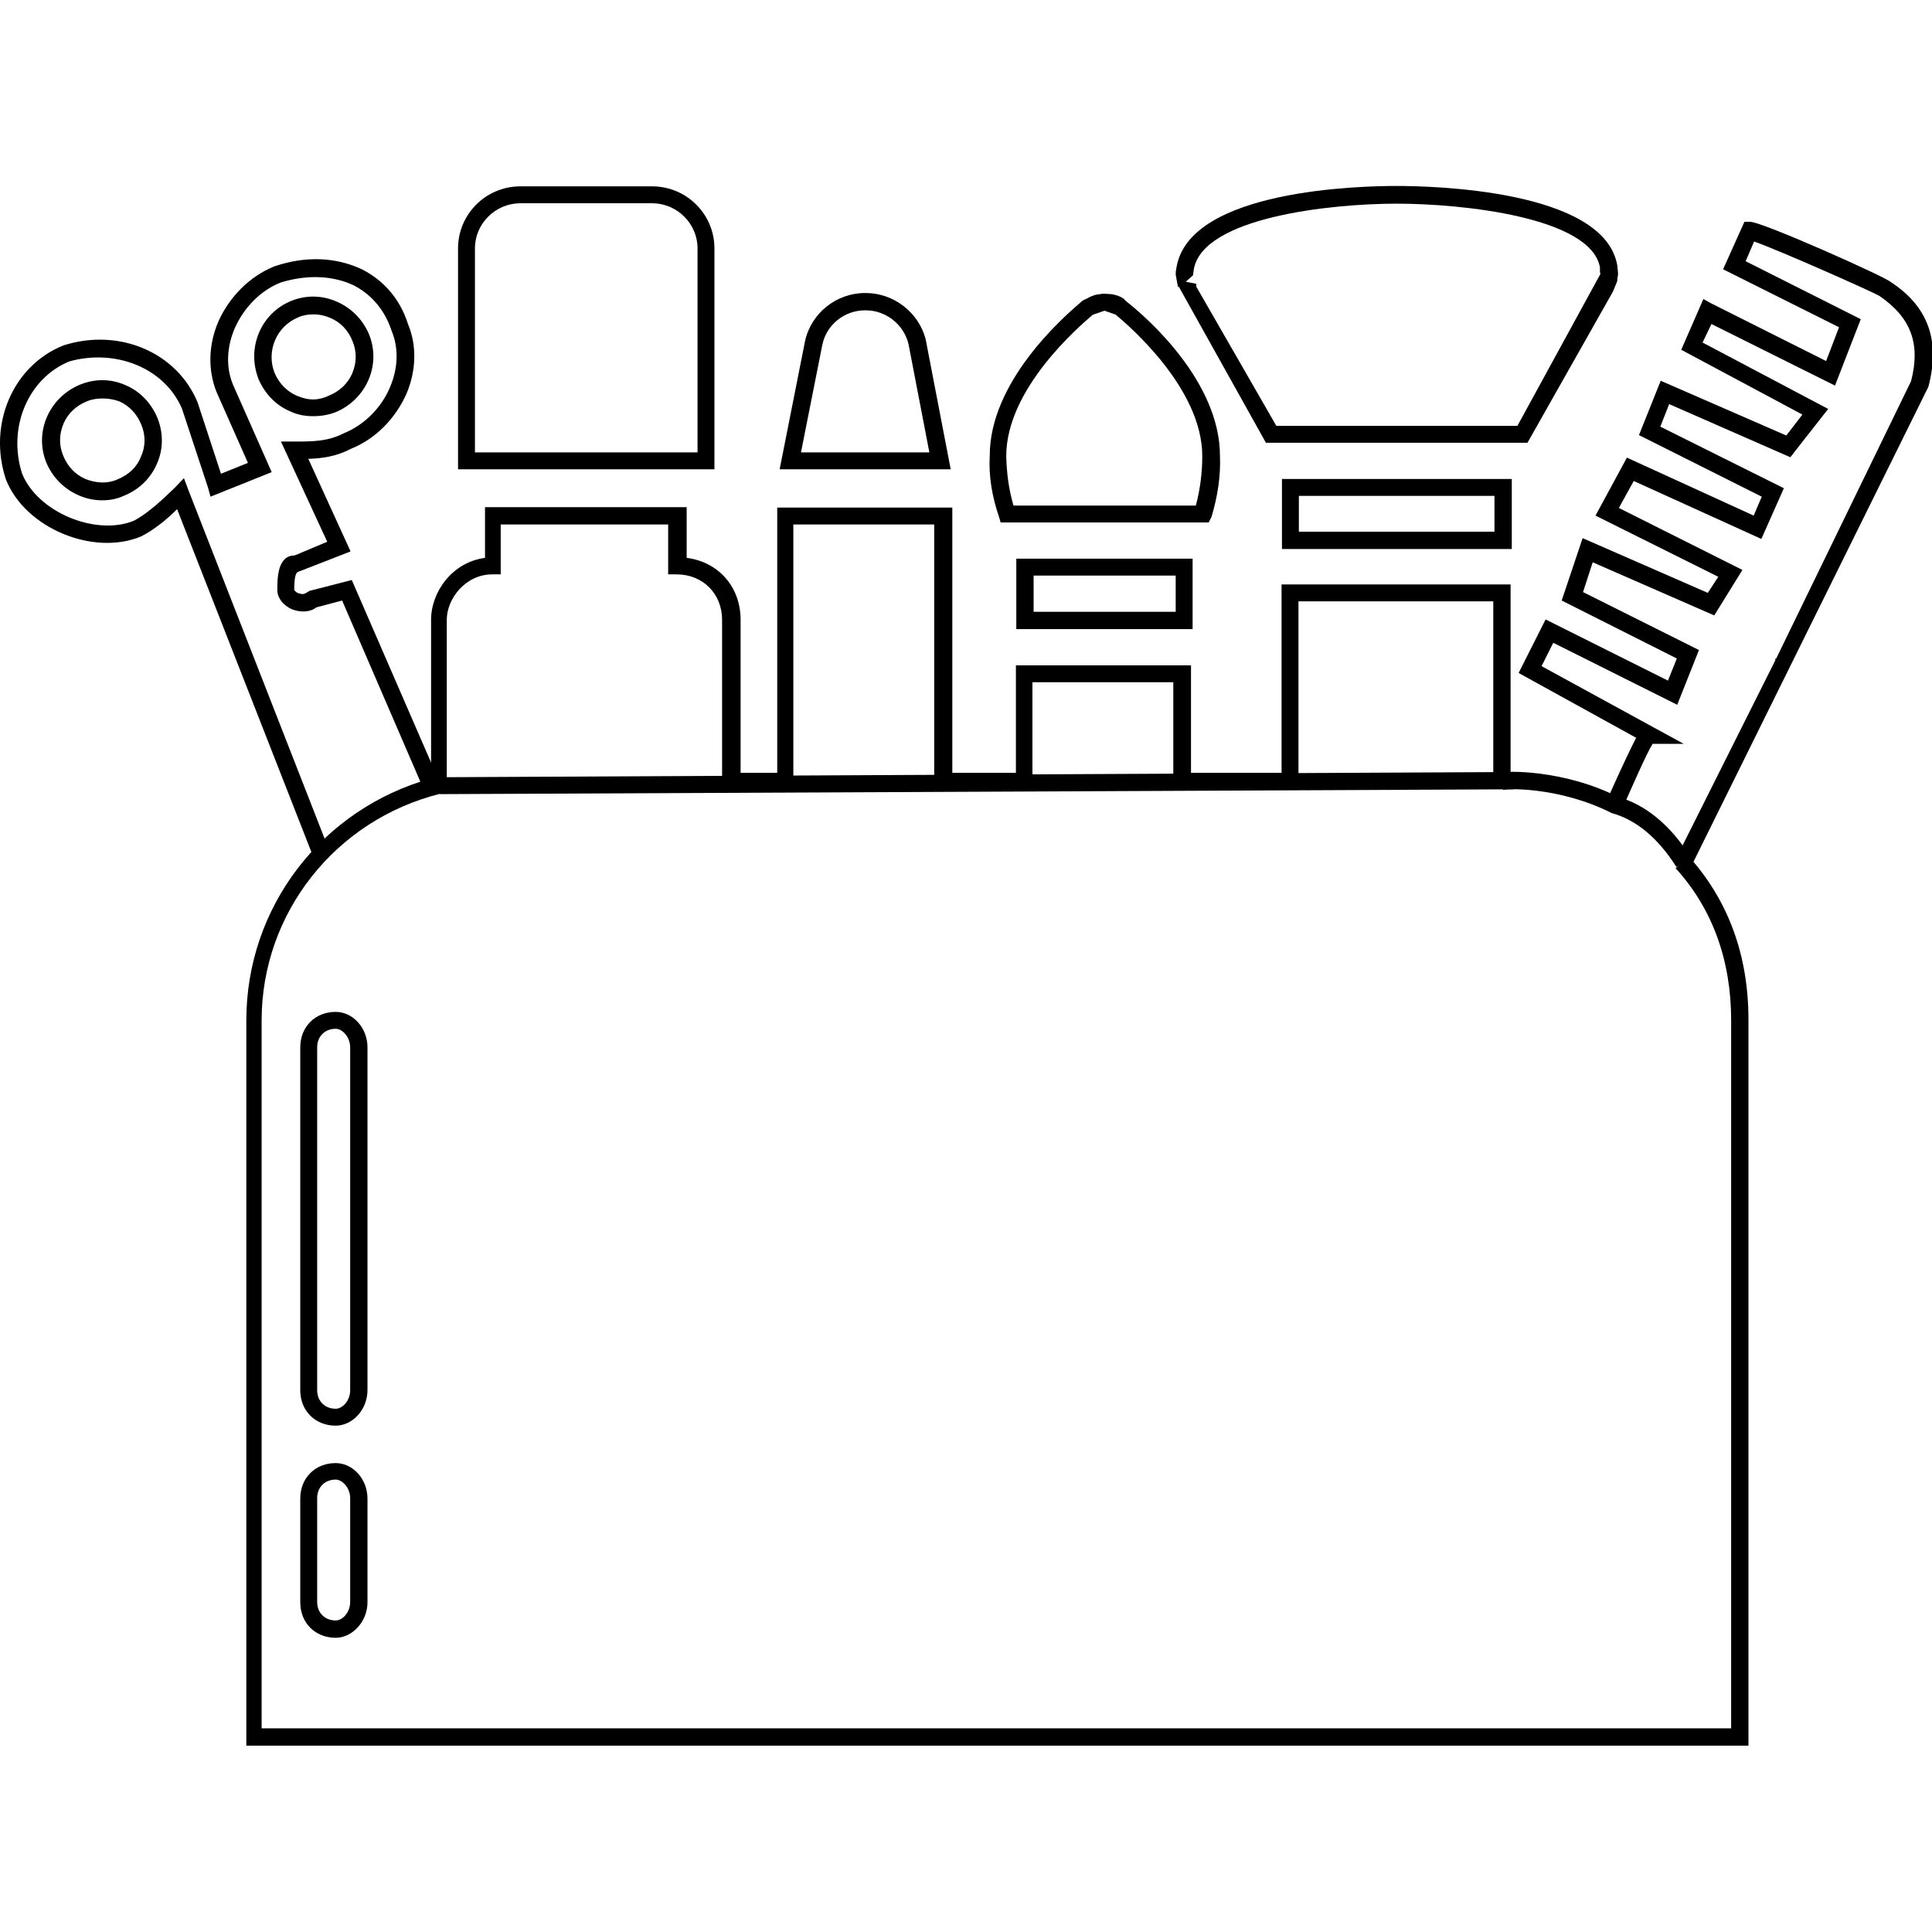 <?xml version="1.0" encoding="utf-8"?>
<!-- Generator: Adobe Illustrator 23.0.0, SVG Export Plug-In . SVG Version: 6.00 Build 0)  -->
<svg version="1.1" id="Calque_1" xmlns="http://www.w3.org/2000/svg" xmlns:xlink="http://www.w3.org/1999/xlink" x="0px" y="0px"
	 viewBox="0 0 48 48" style="enable-background:new 0 0 48 48;" xml:space="preserve">
<style type="text/css">
	<!-- .st0{fill:none;stroke:#000000;stroke-width:0.02;stroke-miterlimit:10;} -->
</style>
<g>
	<g>
		<g>
			<g>
				<g>
					<path d="M37.95,11h-6.5l-0.06-0.11l-2.11-3.78c0,0.02-0.01,0.03-0.01,0.03s-0.01-0.02-0.01-0.04l-0.05-0.28
						c0-0.07,0.01-0.13,0.02-0.18c0.33-1.94,4.62-2.02,5.47-2.02c0.86,0,5.15,0.09,5.48,1.97c0.01,0.11,0.02,0.16,0.02,0.23
						l-0.02,0.12l0,0c0.01,0,0,0.04-0.01,0.07l-0.1,0.24L37.95,11z M31.71,10.58h5.99l2.06-3.77c0-0.01,0-0.03-0.01-0.05V6.64
						c-0.23-1.24-3.4-1.58-5.05-1.58s-4.81,0.34-5.04,1.63l-0.02,0.15l-0.18,0.16l0.26,0.05v0.07L31.71,10.58z"/>
				</g>
				<g>
					<path d="M37.56,13.64h-5.71V11.9h5.71V13.64z M32.27,13.21h4.86v-0.89h-4.86V13.21z"/>
				</g>
				<g>
					<path d="M30.03,12.98h-5.17l-0.04-0.14c-0.17-0.49-0.26-1.01-0.23-1.52c0-1.82,1.78-3.41,2.32-3.86l0.11-0.05
						c0,0,0.04-0.03,0.1-0.05c0.07-0.03,0.14-0.05,0.21-0.05c0.03-0.02,0.17-0.01,0.3,0l0.12,0.03c0.11,0.04,0.17,0.07,0.21,0.13
						c0.58,0.45,2.35,2.03,2.35,3.86l0,0c0.02,0.5-0.06,1.01-0.21,1.51L30.03,12.98z M25.18,12.56h4.53
						c0.11-0.41,0.16-0.82,0.16-1.23l0,0c0-1.67-1.8-3.22-2.16-3.52H27.7l-0.26-0.09l-0.29,0.1c-0.34,0.29-2.15,1.84-2.15,3.51
						C25.01,11.75,25.06,12.15,25.18,12.56z"/>
				</g>
				<g>
					<path d="M43.48,43.37H6.12V25.35c0-2.81,1.87-5.25,4.59-6.01v-3.94c0-0.69,0.52-1.43,1.34-1.54v-1.26h5.01v1.26
						c0.79,0.1,1.34,0.72,1.34,1.54v3.8h0.91v-6.59h4.35v6.59h1.58v-2.67h4.35v2.67h2.25v-4.68h5.69v4.89h-0.43v-4.47h-4.84v4.68
						h-3.11v-2.67h-3.5v2.67h-2.44v-6.59h-3.5v6.59h-1.77v-4.22c0-0.65-0.48-1.13-1.13-1.13h-0.21v-1.24h-4.16v1.24h-0.21
						c-0.66,0-1.13,0.6-1.13,1.13v4.28l-0.16,0.04c-2.61,0.65-4.44,2.97-4.44,5.63v17.59h36.51V25.35c0-1.5-0.47-2.78-1.38-3.78
						l0.32-0.3c0.99,1.1,1.49,2.46,1.49,4.07V43.37z M8.34,40.69c-0.51,0-0.88-0.37-0.88-0.88v-2.58c0-0.51,0.37-0.88,0.88-0.88
						c0.43,0,0.79,0.4,0.79,0.88v2.58C9.13,40.28,8.76,40.69,8.34,40.69z M8.34,36.76c-0.27,0-0.46,0.19-0.46,0.46v2.58
						c0,0.27,0.19,0.46,0.46,0.46c0.17,0,0.36-0.2,0.36-0.46v-2.58C8.7,36.97,8.51,36.76,8.34,36.76z M8.34,35.42
						c-0.51,0-0.88-0.37-0.88-0.88v-8.52c0-0.51,0.37-0.88,0.88-0.88c0.43,0,0.79,0.4,0.79,0.88v8.52
						C9.13,35.02,8.76,35.42,8.34,35.42z M8.34,25.56c-0.27,0-0.46,0.19-0.46,0.46v8.52c0,0.27,0.19,0.46,0.46,0.46
						c0.17,0,0.36-0.2,0.36-0.46v-8.52C8.7,25.77,8.51,25.56,8.34,25.56z M44.11,16.46v-0.1h0.43L44.11,16.46z"/>
				</g>
				<g>
					<path d="M17.75,11.66h-6.37V6.17c0-0.84,0.68-1.53,1.53-1.54h3.31c0.85,0.01,1.53,0.7,1.53,1.54V11.66z M11.81,11.24h5.52V6.17
						c0-0.61-0.5-1.11-1.11-1.12h-3.31c-0.61,0.01-1.11,0.51-1.11,1.12V11.24z"/>
				</g>
				<g>
					<path d="M29.63,15.63h-4.38v-1.75h4.38V15.63z M25.68,15.2h3.53v-0.9h-3.53V15.2z"/>
				</g>
				<g>
					<path d="M23.62,11.66h-4.25L20,8.48c0.15-0.7,0.78-1.2,1.49-1.2c0.01,0,0.02,0,0.02,0c0.69,0,1.32,0.48,1.49,1.16L23.62,11.66z
						 M19.9,11.24h3.19l-0.52-2.7c-0.12-0.48-0.56-0.83-1.06-0.83c0,0-0.01,0-0.02,0c-0.51,0-0.96,0.36-1.06,0.86L19.9,11.24z"/>
				</g>
			</g>
			<g>
				<polygon points="10.93,19.73 10.93,19.31 37.61,19.18 37.61,19.61 				"/>
			</g>
			<g>
				<g>
					<path d="M42.02,21.52l-0.38-0.19l2.49-4.97l3.35-6.89c0.24-0.93,0-1.58-0.79-2.12C46.5,7.24,44.23,6.23,43.58,6l-0.21,0.49
						l2.86,1.44l-0.64,1.65l-3.07-1.53L42.3,8.51l3.12,1.65l-0.94,1.2l-3.01-1.32l-0.22,0.56l3.07,1.53l-0.56,1.26l-3.17-1.44
						l-0.37,0.67l3.07,1.54l-0.7,1.13l-3.02-1.32l-0.24,0.74l2.88,1.44l-0.54,1.36l-3.08-1.54l-0.29,0.58l3.53,1.93h-0.77
						c-0.15,0.23-0.53,1.11-0.74,1.58l-0.4-0.17c0.38-0.85,0.6-1.31,0.73-1.56l-2.92-1.61l0.67-1.33l3.04,1.52l0.22-0.55l-2.86-1.44
						l0.52-1.55l3.11,1.36l0.26-0.4l-3.05-1.52l0.78-1.44l3.15,1.44l0.2-0.47l-3.05-1.53l0.54-1.35l3.12,1.36l0.4-0.52l-3.01-1.61
						l0.55-1.26l0.2,0.11l2.85,1.43l0.32-0.84l-2.88-1.44l0.53-1.18h0.14c0.3,0,3.39,1.38,3.5,1.5c0.93,0.61,1.23,1.46,0.93,2.6
						L42.02,21.52z"/>
				</g>
			</g>
			<g>
				<path d="M41.65,21.54c-0.45-0.71-0.99-1.17-1.61-1.34c-1.32-0.67-2.69-0.61-2.7-0.57l-0.02-0.43c0.04-0.05,1.52-0.09,2.88,0.6
					c0.68,0.19,1.31,0.7,1.81,1.51L41.65,21.54z"/>
			</g>
		</g>
		<g>
			<g>
				<path d="M7.78,21.28L4.4,12.65c-0.23,0.23-0.56,0.51-0.9,0.68c-1.19,0.49-2.87-0.21-3.35-1.41c-0.46-1.37,0.17-2.84,1.43-3.34
					C2.97,8.14,4.4,8.76,4.91,10l0.58,1.77l0.67-0.27L5.38,9.74c-0.22-0.55-0.2-1.17,0.04-1.74C5.7,7.37,6.2,6.87,6.81,6.62
					c0.79-0.27,1.54-0.23,2.18,0.07c0.55,0.28,0.95,0.74,1.15,1.37c0.22,0.53,0.2,1.15-0.04,1.72c-0.28,0.63-0.78,1.13-1.38,1.37
					C8.36,11.34,8,11.39,7.66,11.4l1.05,2.3L7.4,14.21c-0.05,0.02-0.09,0.13-0.09,0.45c0.02,0.02,0.06,0.09,0.21,0.1
					c0.02,0,0.05-0.01,0.07-0.02l0.1-0.06l1.05-0.27l2.25,5.18l-0.4,0.17L8.5,14.92l-0.64,0.17c-0.15,0.12-0.39,0.13-0.6,0.05
					c-0.23-0.1-0.37-0.29-0.37-0.48c0-0.28,0-0.86,0.43-0.86l0.81-0.34l-1.15-2.49h0.34c0.43,0,0.82,0,1.21-0.2
					c0.52-0.21,0.94-0.63,1.16-1.15c0.2-0.47,0.22-0.97,0.04-1.4c-0.17-0.52-0.5-0.9-0.94-1.13C8.26,6.84,7.62,6.82,6.97,7.02
					c-0.5,0.2-0.91,0.62-1.14,1.14c-0.2,0.47-0.22,0.97-0.04,1.4l0.96,2.17l-1.52,0.61l-0.06-0.22l-0.65-1.97
					C4.08,9.13,2.86,8.66,1.72,8.98C0.7,9.4,0.18,10.62,0.55,11.77c0.39,0.96,1.83,1.55,2.77,1.17c0.39-0.2,0.81-0.62,1.02-0.82
					l0.23-0.24l0.12,0.32l3.49,8.93L7.78,21.28z"/>
			</g>
			<g>
				<path d="M2.54,12.43c-0.2,0-0.4-0.04-0.6-0.13c-0.36-0.16-0.64-0.45-0.79-0.81c-0.15-0.37-0.14-0.78,0.02-1.14
					s0.45-0.64,0.81-0.79l0,0c0.36-0.15,0.76-0.16,1.14,0.01c0.36,0.15,0.64,0.45,0.79,0.81c0.15,0.37,0.15,0.78-0.01,1.14
					c-0.16,0.37-0.45,0.65-0.83,0.8C2.9,12.4,2.72,12.43,2.54,12.43z M2.55,9.9c-0.14,0-0.27,0.02-0.39,0.07l0,0
					c-0.27,0.11-0.47,0.3-0.58,0.55c-0.11,0.26-0.12,0.54-0.01,0.8c0.11,0.27,0.3,0.47,0.55,0.58c0.28,0.11,0.56,0.12,0.8,0.01
					c0.27-0.11,0.48-0.3,0.58-0.56c0.12-0.26,0.12-0.54,0.01-0.8c-0.11-0.27-0.3-0.47-0.55-0.58C2.82,9.92,2.68,9.9,2.55,9.9z"/>
			</g>
			<g>
				<path d="M7.78,10.34c-0.19,0-0.38-0.03-0.57-0.12c-0.36-0.15-0.64-0.45-0.79-0.81c-0.3-0.78,0.07-1.64,0.83-1.94
					C7.61,7.33,8,7.33,8.38,7.5c0.36,0.16,0.64,0.45,0.79,0.81c0.15,0.37,0.14,0.78-0.02,1.14c-0.16,0.36-0.45,0.64-0.81,0.79
					C8.16,10.31,7.97,10.34,7.78,10.34z M7.8,7.81c-0.14,0-0.27,0.02-0.38,0.07C6.87,8.1,6.61,8.72,6.82,9.26
					c0.11,0.26,0.3,0.46,0.55,0.57c0.3,0.13,0.55,0.12,0.8,0c0.27-0.11,0.47-0.3,0.58-0.55c0.11-0.26,0.12-0.54,0.01-0.8
					C8.66,8.22,8.47,8.01,8.21,7.9C8.07,7.84,7.93,7.81,7.8,7.81z"/>
			</g>
			<g>
				<path class="st0" d="M7.33,7.68"/>
			</g>
		</g>
	</g>
</g>
</svg>
